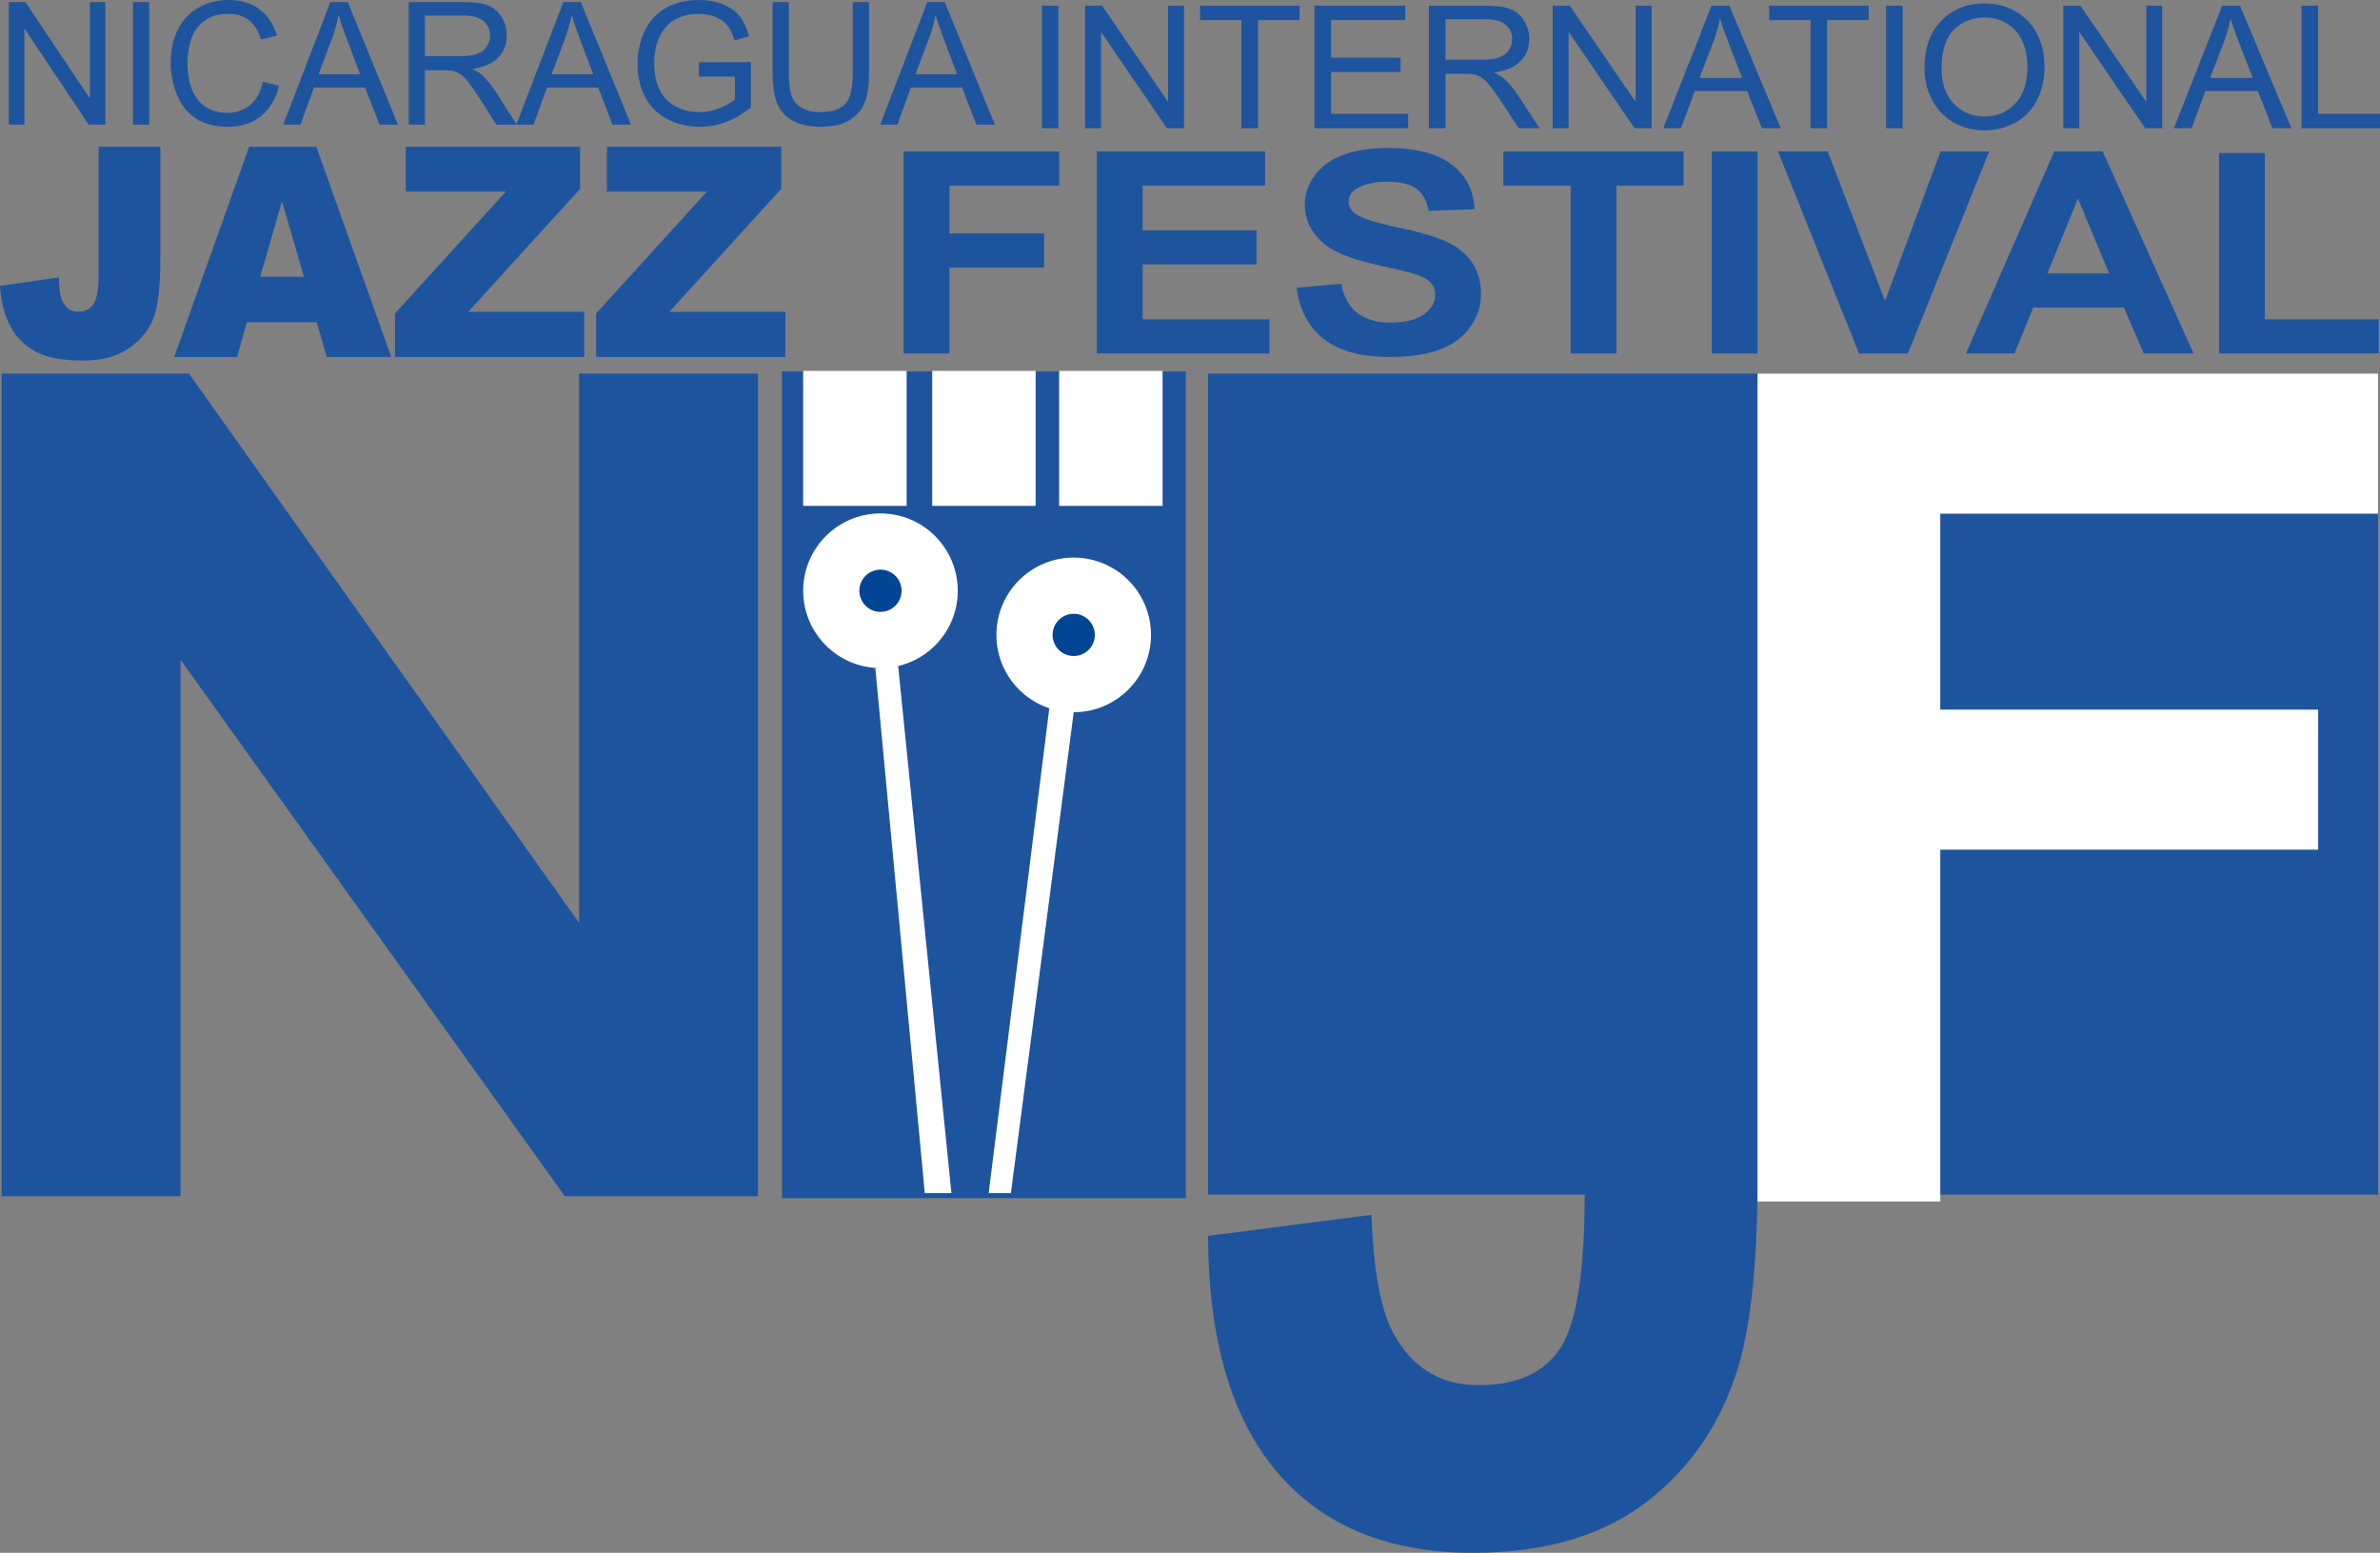 <svg xmlns="http://www.w3.org/2000/svg" width="400" height="260.928"><rect width="100%" height="100%" fill="#808080" stroke="none"/><path d="M16.57 24.662h10.378v19.193c0 4.03-.337 7.096-1.015 9.2-.677 2.1-2.045 3.886-4.093 5.345-2.05 1.46-4.672 2.19-7.874 2.19-3.38 0-6.004-.482-7.862-1.444-1.857-.965-3.297-2.374-4.308-4.23C.78 53.06.184 50.765 0 48.035l9.9-1.424c.015 1.563.14 2.715.386 3.474.245.754.655 1.363 1.233 1.83.397.307.96.456 1.692.456 1.16 0 2.006-.452 2.546-1.36.544-.907.812-2.435.812-4.583V24.66zM51.09 46.517l-3.7-12.698-3.66 12.697h7.36zm2.145 7.64H41.482l-1.63 5.833H29.28l12.59-35.328h11.294l12.59 35.328H54.913l-1.677-5.833zM68.202 24.662h29.3v7.06L78.692 52.4h19.495v7.59H66.394v-7.327l18.616-20.46H68.202v-7.54zM102.003 24.662h29.304v7.06L112.497 52.4h19.495v7.59h-31.796v-7.327l18.61-20.46h-16.803v-7.54zM131.436 62.406h67.855v138.927h-67.854V62.406zM.288 201.018V62.778h31.475l65.577 92.317V62.777h30.054v138.24h-32.46l-64.592-90.15v90.15H.288zM1.48 20.952V.352h2.797L15.1 16.526V.353h2.61v20.6h-2.795L4.097 4.762v16.19H1.48zM22.353.353h2.726v20.6h-2.727V.352zM44.18 13.73l2.728.688c-.57 2.237-1.6 3.948-3.087 5.124-1.485 1.176-3.296 1.762-5.44 1.762-2.222 0-4.03-.452-5.42-1.356-1.39-.904-2.45-2.214-3.174-3.93-.728-1.715-1.092-3.553-1.092-5.52 0-2.146.41-4.018 1.234-5.615.815-1.597 1.983-2.81 3.496-3.638C34.937.415 36.602 0 38.418 0c2.064 0 3.795.525 5.2 1.574 1.406 1.05 2.386 2.524 2.937 4.427l-2.684.633c-.474-1.498-1.17-2.59-2.08-3.275-.906-.685-2.05-1.026-3.426-1.026-1.582 0-2.907.38-3.97 1.138-1.066.758-1.81 1.776-2.24 3.06-.434 1.275-.65 2.596-.65 3.95 0 1.755.258 3.283.767 4.593.51 1.302 1.307 2.282 2.383 2.93 1.076.643 2.244.968 3.5.968 1.528 0 2.82-.44 3.88-1.32 1.057-.88 1.773-2.186 2.148-3.92M53.544 12.492h6.985l-2.153-5.706c-.655-1.73-1.14-3.155-1.46-4.27-.263 1.322-.63 2.63-1.11 3.933l-2.263 6.042zm-5.943 8.46l7.913-20.6h2.937l8.43 20.6h-3.107l-2.4-6.24h-8.614l-2.264 6.24H47.6zM71.423 9.443h5.86c1.248 0 2.22-.126 2.92-.387.706-.256 1.238-.67 1.606-1.237.362-.567.546-1.184.546-1.846 0-.977-.356-1.777-1.06-2.405-.71-.63-1.827-.943-3.35-.943h-6.523v6.816zM68.696 20.95V.353h9.134c1.838 0 3.232.184 4.19.555.953.372 1.72 1.023 2.29 1.96.57.935.857 1.973.857 3.107 0 1.46-.475 2.692-1.42 3.695-.947 1-2.41 1.638-4.385 1.91.723.345 1.27.69 1.646 1.026.793.728 1.547 1.643 2.26 2.738l3.584 5.607h-3.427l-2.727-4.284c-.797-1.237-1.45-2.183-1.968-2.838-.513-.655-.977-1.114-1.383-1.38-.41-.26-.823-.443-1.244-.546-.31-.065-.816-.1-1.517-.1h-3.163v9.15h-2.727z" fill="#1e549e"/><path d="M92.717 12.492h6.985L97.55 6.786c-.655-1.73-1.142-3.155-1.46-4.27-.264 1.322-.632 2.63-1.11 3.933l-2.263 6.042zm-5.944 8.46l7.912-20.6h2.937l8.43 20.6h-3.107l-2.4-6.24H91.93l-2.264 6.24h-2.895zM117.467 12.872v-2.417l8.728-.015v7.644c-1.34 1.068-2.723 1.872-4.147 2.412-1.425.536-2.884.808-4.385.808-2.022 0-3.86-.432-5.515-1.302-1.654-.865-2.903-2.117-3.745-3.756-.843-1.64-1.264-3.474-1.264-5.496 0-2.006.417-3.875 1.255-5.614.84-1.738 2.045-3.03 3.62-3.872C113.587.422 115.402 0 117.45 0c1.49 0 2.838.242 4.04.725 1.203.482 2.15 1.152 2.834 2.014.682.86 1.203 1.986 1.56 3.373l-2.46.674c-.31-1.05-.693-1.873-1.153-2.474-.46-.598-1.114-1.076-1.968-1.44-.854-.36-1.8-.54-2.838-.54-1.244 0-2.324.188-3.232.57-.907.376-1.643.877-2.198 1.494-.56.62-.992 1.298-1.302 2.037-.524 1.276-.785 2.658-.785 4.148 0 1.834.318 3.373.946 4.607.636 1.236 1.555 2.155 2.76 2.756 1.21.597 2.494.9 3.854.9 1.18 0 2.332-.23 3.458-.682 1.122-.456 1.976-.942 2.554-1.455V12.87h-6.055zM143.328.352h2.727v11.902c0 2.07-.234 3.714-.705 4.932-.467 1.218-1.313 2.21-2.535 2.972-1.222.766-2.826 1.145-4.814 1.145-1.93 0-3.507-.333-4.732-.996-1.23-.666-2.106-1.627-2.63-2.89-.526-1.257-.786-2.98-.786-5.163V.352h2.727v11.886c0 1.793.163 3.11.497 3.956.333.85.903 1.5 1.715 1.96.808.46 1.8.69 2.972.69 2.003 0 3.43-.455 4.285-1.363.853-.907 1.278-2.653 1.278-5.242V.352zM153.87 12.492h6.987l-2.153-5.706c-.655-1.73-1.14-3.155-1.46-4.27-.263 1.322-.63 2.63-1.11 3.933l-2.263 6.042zm-5.942 8.46l7.912-20.6h2.937l8.43 20.6H164.1l-2.4-6.24h-8.614l-2.263 6.24h-2.895zM175.093.95h2.79v20.6h-2.79V.95zM182.366 21.55V.953h2.865l11.083 16.172V.952h2.677v20.6h-2.865L185.043 5.363V21.55h-2.677zM208.637 21.55V3.38h-6.95V.952h16.723V3.38h-6.977v18.17h-2.796zM220.922 21.55V.953h15.253V3.38h-12.46v6.31h11.67v2.418h-11.67v7.012h12.95v2.43h-15.743zM242.95 10.042h5.996c1.28 0 2.275-.126 2.995-.386.72-.257 1.272-.67 1.643-1.237.372-.568.56-1.185.56-1.847 0-.977-.36-1.777-1.088-2.405-.724-.628-1.87-.942-3.43-.942h-6.676v6.816zm-2.797 11.508V.95h9.356c1.883 0 3.31.185 4.288.557.976.37 1.76 1.022 2.347 1.96.586.935.873 1.972.873 3.106 0 1.46-.478 2.692-1.45 3.695-.97 1-2.463 1.64-4.49 1.91.74.346 1.3.69 1.682 1.028.82.727 1.59 1.643 2.32 2.738l3.67 5.606h-3.512l-2.788-4.285c-.82-1.237-1.494-2.183-2.014-2.838-.537-.655-1.008-1.114-1.42-1.378-.42-.262-.848-.446-1.276-.55-.314-.064-.835-.1-1.555-.1h-3.236v9.15h-2.797zM260.954 21.55V.953h2.87l11.08 16.172V.952h2.674v20.6h-2.86L263.635 5.363V21.55h-2.68zM285.633 13.092h7.153l-2.205-5.706c-.67-1.73-1.167-3.156-1.493-4.27-.268 1.32-.65 2.63-1.137 3.933l-2.317 6.042zm-6.09 8.46l8.104-20.6h3.01l8.636 20.6h-3.183l-2.462-6.24h-8.823l-2.317 6.24h-2.964zM304.288 21.55V3.38h-6.95V.952h16.723V3.38h-6.976v18.17h-2.796zM316.987.95h2.796v20.6h-2.796V.95zM326.32 11.56c0 2.482.685 4.44 2.052 5.867 1.367 1.428 3.083 2.144 5.147 2.144 2.1 0 3.828-.722 5.184-2.166 1.36-1.44 2.04-3.49 2.04-6.14 0-1.676-.294-3.14-.868-4.39-.582-1.253-1.436-2.218-2.555-2.912-1.113-.685-2.37-1.03-3.763-1.03-1.976 0-3.676.663-5.1 1.988-1.422 1.33-2.138 3.538-2.138 6.64m-2.88-.042c0-3.42.938-6.097 2.822-8.03 1.88-1.934 4.312-2.903 7.287-2.903 1.945 0 3.702.455 5.26 1.363 1.567.908 2.758 2.175 3.578 3.803.823 1.624 1.233 3.466 1.233 5.53 0 2.088-.432 3.956-1.294 5.607-.865 1.647-2.087 2.895-3.672 3.74-1.582.852-3.29 1.277-5.12 1.277-1.988 0-3.764-.47-5.327-1.406-1.566-.938-2.75-2.217-3.56-3.837-.806-1.62-1.208-3.334-1.208-5.142M346.774 21.55V.953h2.87l11.085 16.172V.952h2.668v20.6h-2.86l-11.08-16.188V21.55h-2.684zM371.447 13.092h7.16L376.4 7.386c-.67-1.73-1.17-3.156-1.495-4.27-.272 1.32-.647 2.63-1.133 3.933l-2.325 6.042zm-6.08 8.46l8.098-20.6h3.01l8.64 20.6h-3.19l-2.455-6.24h-8.827l-2.313 6.24h-2.964zM386.815 21.55V.953h2.788V19.12H400v2.43h-13.185zM151.873 59.388V25.443h26.132v5.744H159.57v8.034h15.912v5.742H159.57v14.426h-7.697zM184.35 59.388V25.443h28.266v5.744h-20.568v7.525h19.136v5.718h-19.136v9.236h21.296v5.722H184.35zM217.92 48.343l7.487-.648c.452 2.237 1.368 3.88 2.746 4.933 1.38 1.045 3.236 1.574 5.576 1.574 2.48 0 4.35-.468 5.602-1.402 1.26-.934 1.887-2.026 1.887-3.274 0-.804-.265-1.49-.793-2.053-.53-.563-1.452-1.053-2.77-1.47-.9-.276-2.955-.774-6.16-1.482-4.13-.907-7.024-2.03-8.69-3.354-2.34-1.87-3.508-4.147-3.508-6.832 0-1.727.55-3.343 1.65-4.848 1.103-1.51 2.684-2.654 4.76-3.443 2.068-.785 4.57-1.18 7.498-1.18 4.787 0 8.39.935 10.807 2.804 2.42 1.865 3.688 4.358 3.81 7.48l-7.7.298c-.326-1.743-1.03-3-2.115-3.76-1.083-.767-2.71-1.15-4.878-1.15-2.237 0-3.987.41-5.255 1.23-.81.524-1.217 1.225-1.217 2.106 0 .8.38 1.49 1.14 2.06.974.73 3.33 1.483 7.074 2.268 3.745.79 6.514 1.6 8.31 2.443 1.792.844 3.198 1.993 4.212 3.456 1.015 1.455 1.52 3.26 1.52 5.403 0 1.944-.604 3.767-1.818 5.464-1.218 1.7-2.93 2.96-5.15 3.783-2.218.827-4.983 1.24-8.296 1.24-4.817 0-8.52-.987-11.105-2.974-2.58-1.984-4.125-4.875-4.626-8.67M263.97 59.388v-28.2h-11.31v-5.745h30.294v5.744H271.67v28.2h-7.7zM287.688 25.444h7.693V59.39h-7.692V25.443zM312.44 59.388l-13.624-33.945h8.348l9.647 25.12 9.337-25.12h8.165l-13.656 33.945h-8.215zM354.487 45.957l-5.25-12.595-5.15 12.595h10.4zm14.173 13.43h-8.37l-3.333-7.71H341.72l-3.145 7.71h-8.168l14.85-33.945h8.14l15.263 33.945zM372.95 59.388v-33.67h7.698v27.948h19.136v5.722H372.95zM266.34 94.816h29.04v103.397c0 13.518-1.05 23.92-3.147 31.202-2.826 9.498-7.943 17.107-15.36 22.855-7.414 5.763-17.2 8.658-29.338 8.658-14.242 0-25.206-4.534-32.88-13.548-7.686-9.03-11.558-22.246-11.623-39.705l27.47-3.542c.332 9.34 1.542 15.946 3.64 19.825 3.153 5.852 7.947 8.8 14.377 8.8 6.494 0 11.093-2.125 13.785-6.322 2.692-4.2 4.036-12.882 4.036-26.098V94.816z" fill="#1e549e"/><path d="M399.674 200.747H203.03V62.777h196.644v137.97z" fill="#1e549e"/><path d="M295.382 201.896V62.776h104.293V86.31H326.1v32.93h63.51v23.536H326.1v59.12H295.38zM160.97 99.268c0 7.173-5.818 12.99-12.99 12.99-7.173 0-12.99-5.817-12.99-12.99 0-7.172 5.817-12.99 12.99-12.99 7.172 0 12.99 5.818 12.99 12.99" fill="#fff"/><path d="M151.526 99.268c0 1.96-1.59 3.547-3.546 3.547-1.96 0-3.55-1.586-3.55-3.547 0-1.96 1.59-3.546 3.55-3.546 1.957 0 3.546 1.586 3.546 3.546" fill="#004494"/><path d="M193.445 106.688c0 7.173-5.817 12.99-12.99 12.99-7.172 0-12.99-5.817-12.99-12.99s5.818-12.99 12.99-12.99c7.173 0 12.99 5.817 12.99 12.99" fill="#fff"/><path d="M184.002 106.688c0 1.96-1.585 3.546-3.546 3.546-1.96 0-3.55-1.585-3.55-3.546 0-1.96 1.59-3.546 3.55-3.546 1.96 0 3.546 1.585 3.546 3.546" fill="#004494"/><path d="M152.376 85.004H134.99V62.322h17.386v22.682zM174.06 85.004h-17.387V62.322h17.386v22.682zM195.393 85.004h-17.386V62.322h17.386v22.682zM150.95 111.91l8.953 88.576h-4.476l-8.314-88.228 3.837-.348zM176.355 119.013l-10.19 81.473h3.733l10.558-80.806-4.1-.667z" fill="#fff"/></svg>